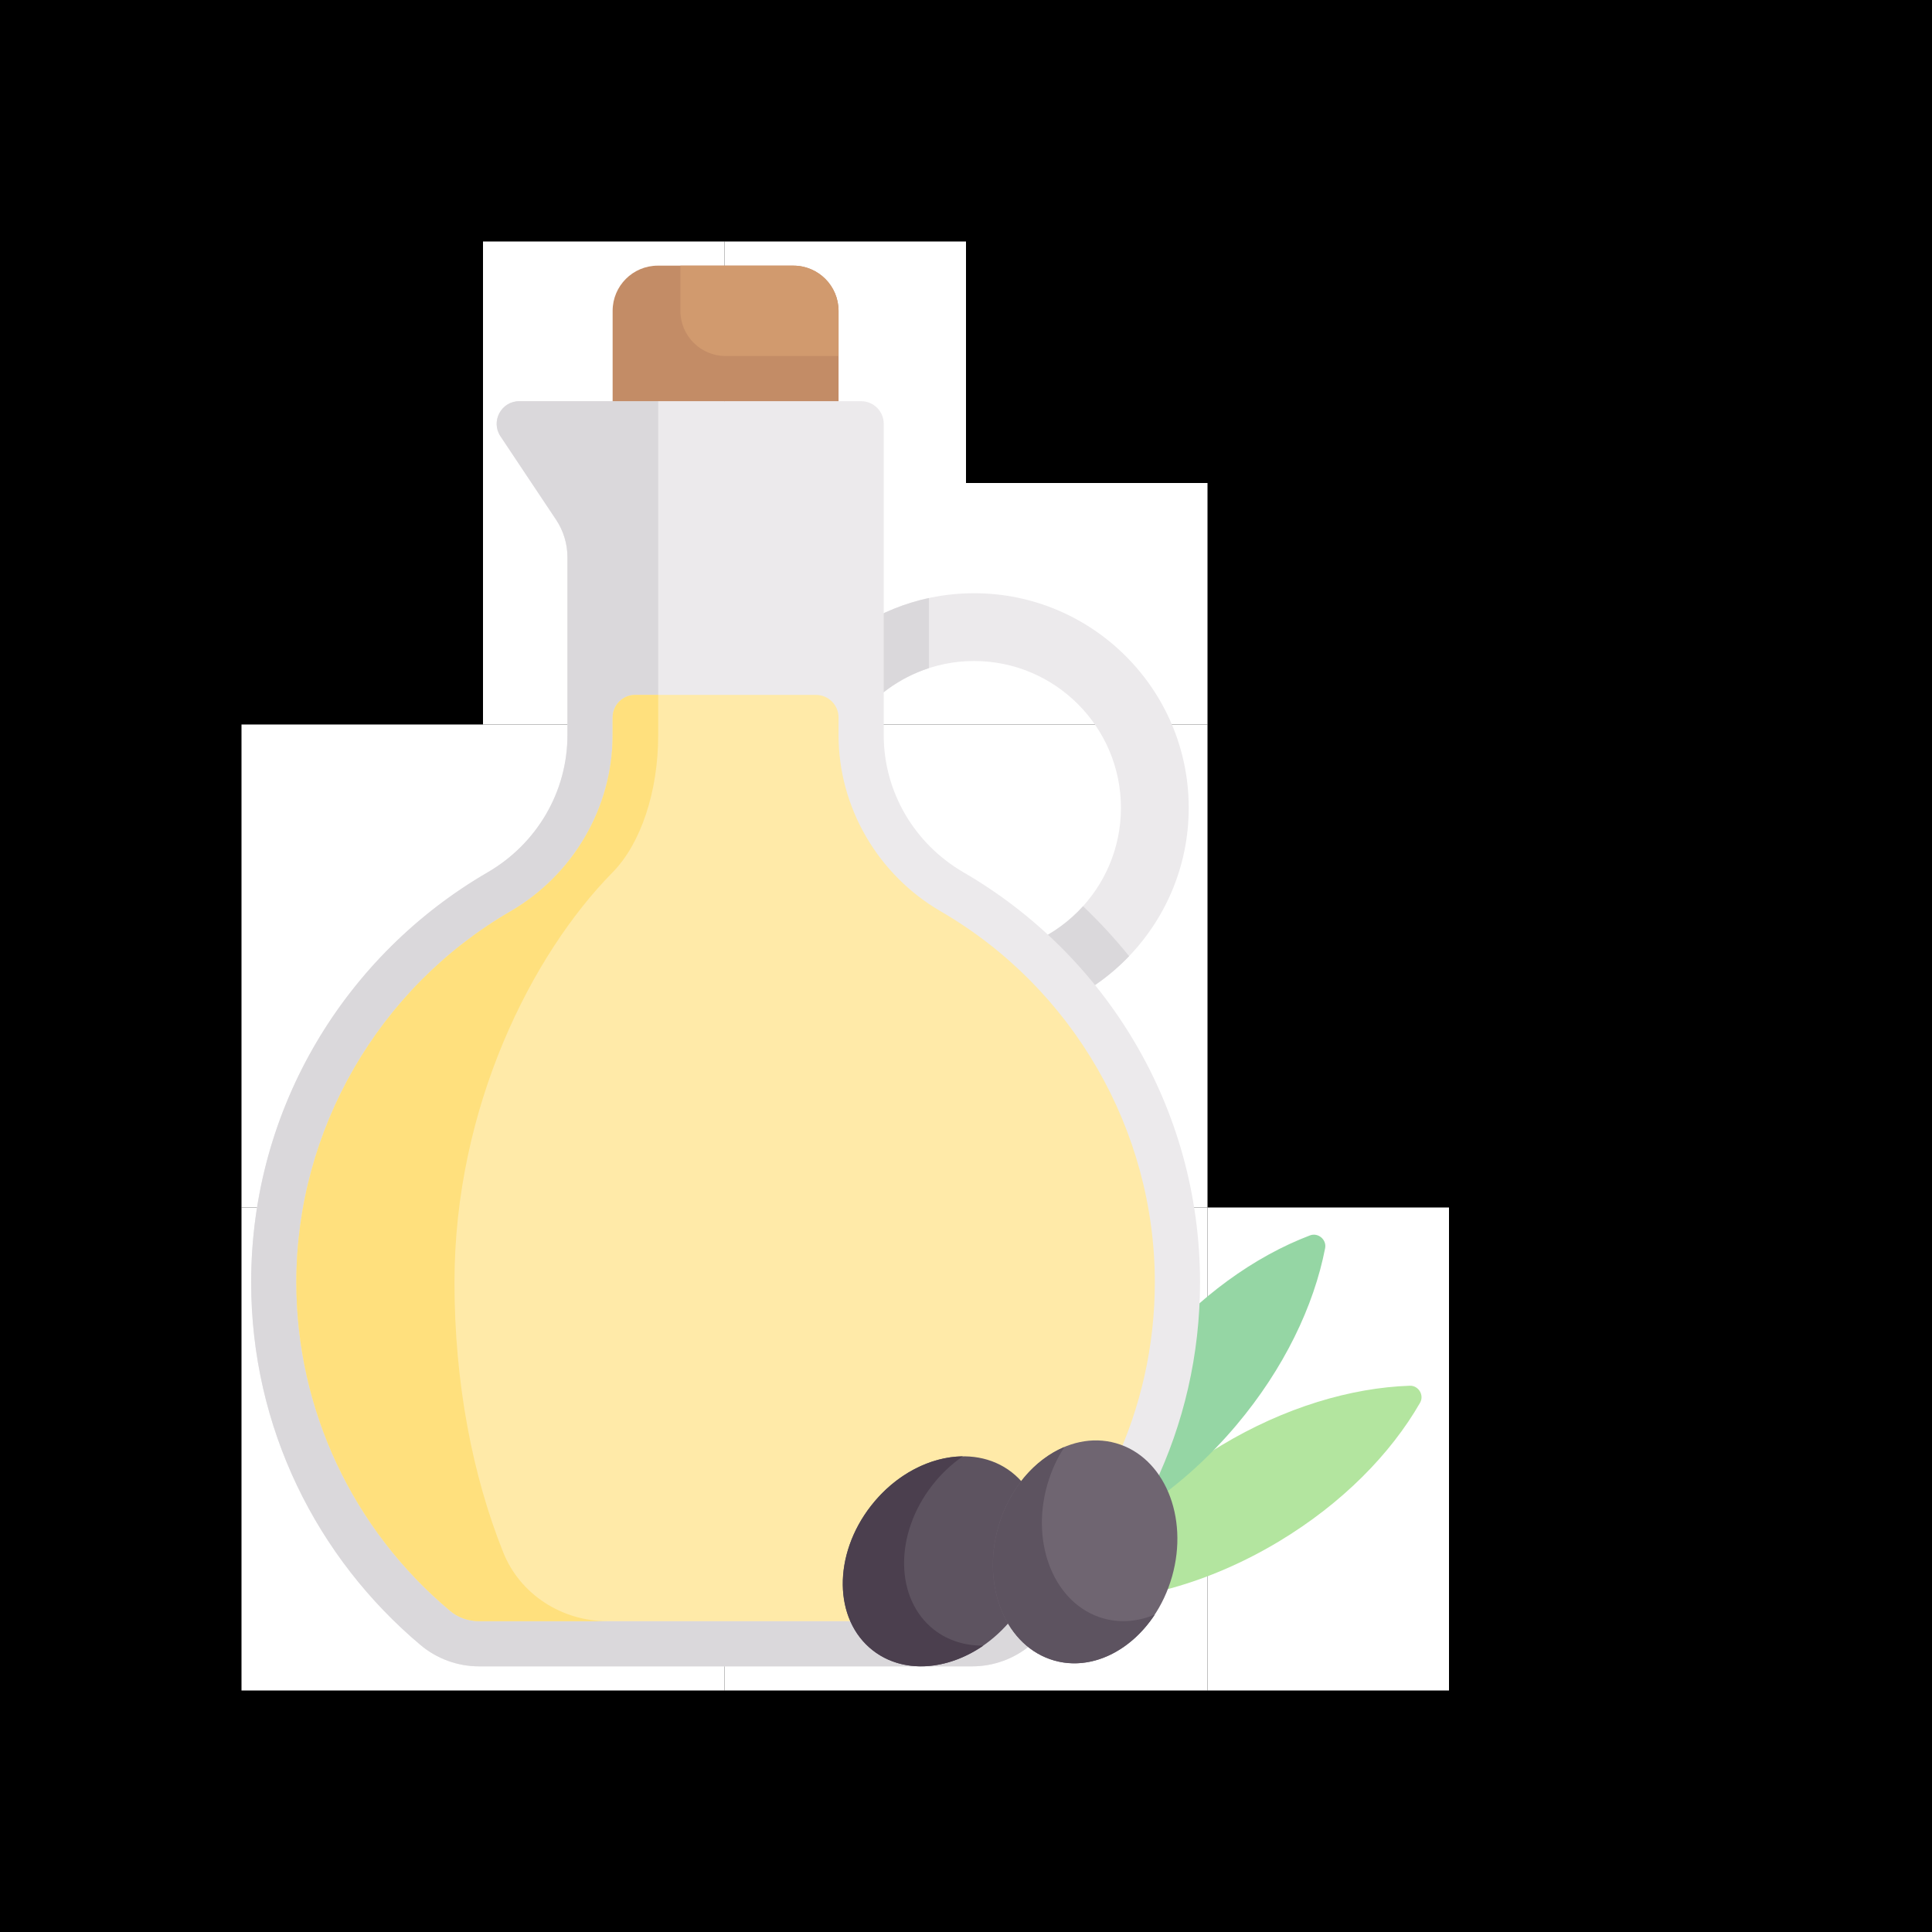 <?xml version="1.0" standalone="no"?>
<!-- Generator: Gravit.io -->
<svg xmlns="http://www.w3.org/2000/svg" xmlns:xlink="http://www.w3.org/1999/xlink" style="isolation:isolate" viewBox="0 0 400 400" width="400" height="400">
<rect x="0" y="0" width="400" height="400" fill="#808080" stroke="none"/>
<defs>
<clipPath id="_clipPath_FQ4cm67wAnVwHYkH1BGaQ4SvQ5kux5Q6">
<rect width="400" height="400"/>
</clipPath>
</defs>
<g clip-path="url(#_clipPath_FQ4cm67wAnVwHYkH1BGaQ4SvQ5kux5Q6)">
<rect width="400" height="400" style="fill:rgb(0,0,0)"/>
<rect x="50" y="150" width="50" height="50" transform="matrix(1,0,0,1,0,0)" fill="rgb(255,255,255)"/>
<rect x="150" y="150" width="50" height="50" transform="matrix(1,0,0,1,0,0)" fill="rgb(255,255,255)"/>
<rect x="100" y="150" width="50" height="50" transform="matrix(1,0,0,1,0,0)" fill="rgb(255,255,255)"/>
<rect x="200" y="150" width="50" height="50" transform="matrix(1,0,0,1,0,0)" fill="rgb(255,255,255)"/>
<rect x="100" y="300" width="50" height="50" transform="matrix(1,0,0,1,0,0)" fill="rgb(255,255,255)"/>
<rect x="50" y="300" width="50" height="50" transform="matrix(1,0,0,1,0,0)" fill="rgb(255,255,255)"/>
<rect x="200" y="300" width="50" height="50" transform="matrix(1,0,0,1,0,0)" fill="rgb(255,255,255)"/>
<rect x="150" y="300" width="50" height="50" transform="matrix(1,0,0,1,0,0)" fill="rgb(255,255,255)"/>
<rect x="50" y="250" width="50" height="50" transform="matrix(1,0,0,1,0,0)" fill="rgb(255,255,255)"/>
<rect x="100" y="250" width="50" height="50" transform="matrix(1,0,0,1,0,0)" fill="rgb(255,255,255)"/>
<rect x="100" y="200" width="50" height="50" transform="matrix(1,0,0,1,0,0)" fill="rgb(255,255,255)"/>
<rect x="50" y="200" width="50" height="50" transform="matrix(1,0,0,1,0,0)" fill="rgb(255,255,255)"/>
<rect x="150" y="250" width="50" height="50" transform="matrix(1,0,0,1,0,0)" fill="rgb(255,255,255)"/>
<rect x="200" y="250" width="50" height="50" transform="matrix(1,0,0,1,0,0)" fill="rgb(255,255,255)"/>
<rect x="200" y="200" width="50" height="50" transform="matrix(1,0,0,1,0,0)" fill="rgb(255,255,255)"/>
<rect x="250" y="300" width="50" height="50" transform="matrix(1,0,0,1,0,0)" fill="rgb(255,255,255)"/>
<rect x="250" y="250" width="50" height="50" transform="matrix(1,0,0,1,0,0)" fill="rgb(255,255,255)"/>
<rect x="150" y="200" width="50" height="50" transform="matrix(1,0,0,1,0,0)" fill="rgb(255,255,255)"/>
<rect x="150" y="50" width="50" height="50" transform="matrix(1,0,0,1,0,0)" fill="rgb(255,255,255)"/>
<rect x="100" y="50" width="50" height="50" transform="matrix(1,0,0,1,0,0)" fill="rgb(255,255,255)"/>
<rect x="100" y="100" width="50" height="50" transform="matrix(1,0,0,1,0,0)" fill="rgb(255,255,255)"/>
<rect x="200" y="100" width="50" height="50" transform="matrix(1,0,0,1,0,0)" fill="rgb(255,255,255)"/>
<rect x="150" y="100" width="50" height="50" transform="matrix(1,0,0,1,0,0)" fill="rgb(255,255,255)"/>
<g>
<path d=" M 252.866 299.249 C 238.35 307.984 227.553 319.675 221.809 331.466 C 234.916 331.915 250.304 327.851 264.821 319.118 C 277.888 311.255 287.941 300.995 294.008 290.426 C 294.909 288.857 293.696 286.842 291.889 286.901 C 279.706 287.311 265.933 291.388 252.866 299.249 L 252.866 299.249 Z " fill="rgb(179,229,159)"/>
<path d=" M 238.281 280.085 C 227.371 293.046 220.935 307.599 219.316 320.616 C 231.863 316.799 245.107 307.976 256.017 295.017 C 265.838 283.35 272.033 270.389 274.354 258.426 C 274.699 256.649 272.901 255.136 271.21 255.778 C 259.816 260.103 248.103 268.418 238.281 280.085 L 238.281 280.085 Z " fill="rgb(149,214,164)"/>
<path d=" M 201.677 211.693 C 177.176 211.693 157.241 191.758 157.241 167.257 C 157.241 142.755 177.176 122.823 201.677 122.823 C 226.179 122.823 246.114 142.755 246.114 167.257 C 246.114 191.758 226.179 211.693 201.677 211.693 Z  M 201.677 136.855 C 184.913 136.855 171.275 150.495 171.275 167.257 C 171.275 184.021 184.913 197.661 201.677 197.661 C 218.439 197.661 232.08 184.021 232.08 167.257 C 232.08 150.495 218.439 136.855 201.677 136.855 L 201.677 136.855 Z " fill="rgb(236,234,236)"/>
<path d=" M 233.77 197.958 C 230.827 194.318 227.641 190.867 224.232 187.623 C 218.663 193.783 210.616 197.661 201.677 197.661 C 184.913 197.661 171.273 184.021 171.273 167.259 C 171.273 153.758 180.125 142.282 192.323 138.326 L 192.323 123.812 C 172.299 128.122 157.241 145.968 157.241 167.259 C 157.241 191.761 177.176 211.693 201.677 211.693 C 214.282 211.693 225.674 206.416 233.77 197.958 L 233.77 197.958 Z " fill="rgb(218,216,219)"/>
<path d=" M 199.48 180.605 C 189.318 174.706 182.966 163.951 182.966 152.201 L 182.966 87.741 C 182.966 85.159 180.873 83.064 178.289 83.064 L 107.514 83.064 C 103.777 83.064 101.549 87.228 103.623 90.336 L 115.128 107.594 C 116.663 109.899 117.484 112.607 117.484 115.378 L 117.484 152.201 C 117.484 163.949 111.134 174.704 100.972 180.603 C 71.705 197.591 52 229.203 52 265.484 C 52 295.65 65.653 322.574 87.064 340.582 C 90.458 343.436 94.755 345 99.189 345 L 201.264 345 C 205.697 345 209.994 343.434 213.388 340.582 C 234.799 322.574 248.452 295.65 248.452 265.484 C 248.45 229.203 228.748 197.591 199.48 180.605 L 199.48 180.605 Z " fill="rgb(236,234,236)"/>
<path d=" M 125.724 335.645 C 116.34 335.645 107.678 330.119 104.191 321.406 C 97.844 305.557 94.095 286.319 94.095 265.484 C 94.095 229.203 110.114 197.591 126.839 180.605 C 132.644 174.706 136.273 163.951 136.273 152.201 L 136.273 83.064 L 107.512 83.064 C 103.777 83.064 101.549 87.228 103.62 90.336 L 115.128 107.594 C 116.663 109.899 117.484 112.607 117.484 115.378 L 117.484 152.201 C 117.484 163.949 111.134 174.704 100.972 180.603 C 71.705 197.591 52 229.203 52 265.484 C 52 295.65 65.651 322.574 87.064 340.582 C 90.458 343.436 94.755 345 99.187 345 L 201.264 345 C 205.697 345 209.994 343.434 213.386 340.582 C 215.256 339.011 217.041 337.347 218.787 335.645 L 125.724 335.645 Z " fill="rgb(218,216,219)"/>
<path d=" M 194.783 188.694 C 181.725 181.114 173.611 167.131 173.611 152.201 L 173.611 148.548 C 173.611 145.966 171.518 143.87 168.934 143.87 L 131.516 143.87 C 128.932 143.87 126.839 145.966 126.839 148.548 L 126.839 152.201 C 126.839 167.131 118.725 181.114 105.667 188.694 C 78.333 204.56 61.355 233.984 61.355 265.484 C 61.355 291.76 72.973 316.576 93.224 333.539 C 94.883 334.929 97.02 335.645 99.187 335.645 L 201.264 335.645 C 203.43 335.645 205.565 334.929 207.226 333.539 C 227.478 316.576 239.095 291.76 239.095 265.484 C 239.095 233.982 222.117 204.56 194.783 188.694 L 194.783 188.694 Z " fill="rgb(255,234,168)"/>
<path d=" M 104.191 321.406 C 97.844 305.557 94.095 286.319 94.095 265.484 C 94.095 229.203 110.114 197.591 126.839 180.605 C 132.644 174.706 136.273 163.951 136.273 152.201 L 136.273 143.87 L 131.516 143.87 C 128.932 143.87 126.839 145.966 126.839 148.548 L 126.839 152.201 C 126.839 167.131 118.725 181.114 105.667 188.694 C 78.333 204.56 61.355 233.984 61.355 265.484 C 61.355 291.76 72.973 316.576 93.224 333.539 C 94.883 334.931 97.02 335.645 99.187 335.645 L 125.724 335.645 C 116.34 335.645 107.678 330.119 104.191 321.406 Z " fill="rgb(255,224,125)"/>
<path d=" M 164.257 55 L 136.193 55 C 131.027 55 126.839 59.188 126.839 64.355 L 126.839 83.064 L 173.614 83.064 L 173.614 64.355 C 173.611 59.188 169.425 55 164.257 55 Z " fill="rgb(195,140,102)"/>
<path d=" M 173.611 73.709 L 150.225 73.709 C 145.059 73.709 140.87 69.521 140.87 64.355 L 140.87 55 L 164.257 55 C 169.425 55 173.611 59.188 173.611 64.355 L 173.611 73.709 Z " fill="rgb(209,154,110)"/>
<path d=" M 209.833 334.771 C 217.782 324.589 217.623 311.182 209.479 304.823 C 201.334 298.464 188.287 301.562 180.34 311.744 C 172.39 321.923 172.549 335.331 180.694 341.69 C 188.838 348.049 201.883 344.951 209.833 334.771 L 209.833 334.771 Z " fill="rgb(93,83,96)"/>
<path d=" M 193.396 337.427 C 185.251 331.068 185.092 317.66 193.04 307.478 C 194.896 305.102 197.046 303.099 199.332 301.524 C 192.668 301.586 185.464 305.206 180.355 311.748 C 172.408 321.93 172.567 335.338 180.711 341.697 C 186.953 346.571 196.093 345.881 203.591 340.712 C 199.885 340.748 196.307 339.699 193.396 337.427 L 193.396 337.427 Z " fill="rgb(75,63,78)"/>
<path d=" M 242.66 326.408 C 246.189 313.985 240.994 301.623 231.053 298.798 C 221.114 295.975 210.195 303.756 206.667 316.182 C 203.135 328.605 208.33 340.967 218.271 343.79 C 228.21 346.615 239.129 338.831 242.66 326.408 L 242.66 326.408 Z " fill="rgb(111,101,113)"/>
<path d=" M 228.42 335.066 C 218.481 332.243 213.286 319.881 216.815 307.456 C 217.641 304.555 218.86 301.898 220.382 299.579 C 214.231 302.146 208.941 308.204 206.671 316.189 C 203.142 328.614 208.337 340.975 218.278 343.799 C 225.896 345.962 234.089 341.896 239.091 334.285 C 235.671 335.712 231.973 336.075 228.42 335.066 L 228.42 335.066 Z " fill="rgb(93,83,96)"/>
</g>
</g>
</svg>
